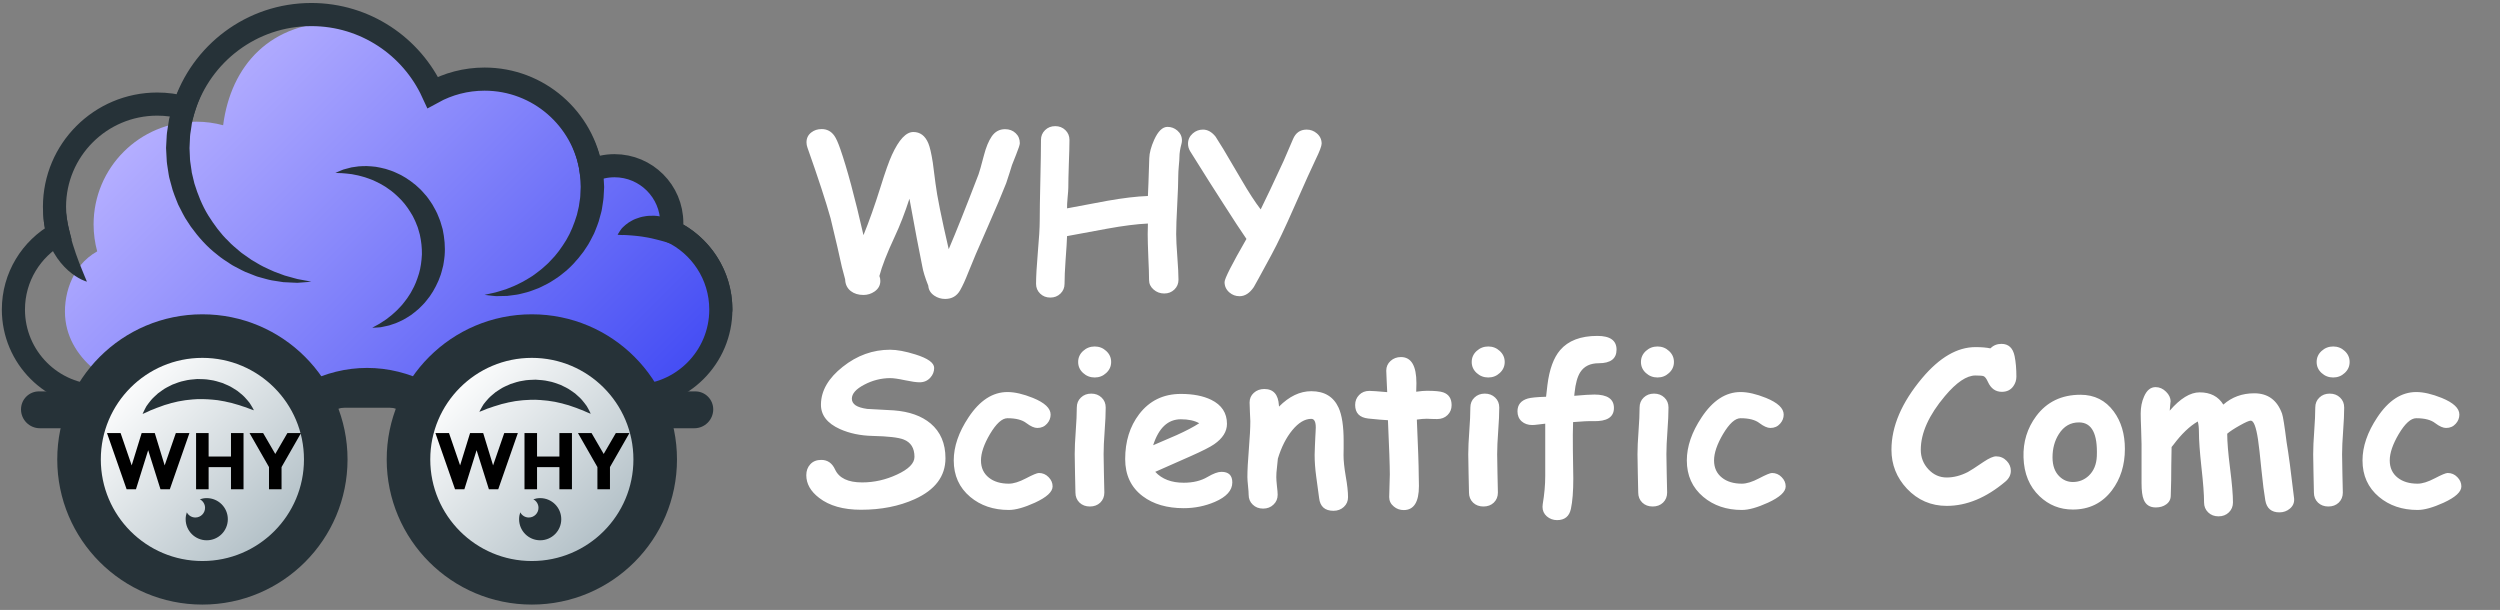 <svg width="373" height="91" viewBox="0 0 373 91" fill="none" xmlns="http://www.w3.org/2000/svg">
<rect x="0" y="0" width="373" height="91" fill="#808080" stroke="none"/>
<path d="M94.628 33.266C101.764 33.266 107.548 39.05 107.548 46.185" stroke="#263238" stroke-width="3.451" stroke-miterlimit="10" stroke-linecap="round"/>
<path d="M100.131 34.496C100.189 34.093 100.23 33.685 100.23 33.266C100.23 28.548 96.406 24.724 91.688 24.724C90.447 24.724 89.271 24.994 88.207 25.47C87.036 17.734 80.358 11.804 72.294 11.804C69.491 11.804 66.856 12.522 64.561 13.782C62.948 10.275 60.343 7.322 57.111 5.269C57.227 5.342 57.343 5.414 57.457 5.49C55.806 5.047 52.648 3.347 50.858 3.317C40.298 3.139 34.441 9.817 33.292 18.687C32.017 18.343 30.677 18.156 29.292 18.156C20.826 18.156 13.964 25.019 13.964 33.485C13.964 34.877 14.153 36.224 14.501 37.506C10.525 39.709 9.338 44.462 9.775 47.816C10.686 54.8 18.338 58.087 21.192 59.105C21.914 59.23 19.433 59.105 20.192 59.105H94.629C101.764 59.105 107.549 53.321 107.549 46.185C107.548 41.019 104.514 36.562 100.131 34.496Z" fill="url(#paint0_linear_2007_87)"/>
<path d="M100.131 34.496C100.189 34.093 100.23 33.685 100.23 33.266C100.23 28.548 96.405 24.724 91.687 24.724C90.446 24.724 89.27 24.994 88.206 25.47C87.035 17.734 80.357 11.804 72.294 11.804C69.491 11.804 66.856 12.522 64.561 13.782C61.409 6.93 54.489 2.171 46.453 2.171C37.553 2.171 30.018 8.006 27.46 16.059C26.184 15.715 24.844 15.529 23.46 15.529C14.994 15.529 8.131 22.392 8.131 30.857C8.131 32.25 8.32 33.597 8.668 34.879C4.692 37.082 2 41.319 2 46.186C2 53.321 7.784 59.105 14.92 59.105H94.629C101.764 59.105 107.549 53.321 107.549 46.186C107.548 41.019 104.514 36.562 100.131 34.496Z" stroke="#263238" stroke-width="3.451" stroke-miterlimit="10" stroke-linecap="round"/>
<path d="M92.148 35.025C92.148 35.025 92.267 34.796 92.503 34.447C92.63 34.276 92.746 34.066 92.979 33.865C93.197 33.663 93.468 33.418 93.782 33.21C94.097 33.026 94.446 32.796 94.848 32.649C95.25 32.501 95.689 32.343 96.158 32.284C96.628 32.185 97.117 32.184 97.618 32.188C97.867 32.195 98.113 32.235 98.362 32.268L98.735 32.324L99.097 32.416C99.585 32.533 100.046 32.716 100.487 32.917C100.709 33.015 100.911 33.143 101.114 33.262C101.319 33.378 101.516 33.498 101.692 33.643C102.063 33.905 102.385 34.202 102.672 34.497C102.96 34.791 103.196 35.106 103.403 35.396C103.596 35.705 103.77 35.978 103.889 36.252C104.008 36.525 104.108 36.756 104.166 36.967C104.283 37.386 104.313 37.636 104.313 37.636C104.313 37.636 104.054 37.579 103.664 37.46C103.474 37.402 103.244 37.333 102.979 37.253C102.732 37.174 102.453 37.086 102.148 36.989C101.86 36.898 101.549 36.799 101.219 36.695C100.898 36.592 100.571 36.485 100.236 36.384C99.909 36.267 99.563 36.189 99.231 36.079C98.893 35.988 98.56 35.881 98.224 35.805C98.058 35.751 97.891 35.712 97.725 35.68C97.559 35.649 97.395 35.592 97.23 35.562C97.066 35.537 96.903 35.5 96.739 35.46C96.575 35.412 96.415 35.417 96.253 35.377C95.928 35.307 95.611 35.283 95.294 35.235C94.976 35.181 94.673 35.186 94.37 35.141C94.07 35.119 93.795 35.099 93.551 35.082C93.293 35.043 93.03 35.081 92.824 35.068C92.404 35.06 92.148 35.025 92.148 35.025Z" fill="#263238"/>
<path d="M12.963 42.028C12.963 42.028 12.885 42 12.739 41.948C12.6 41.887 12.383 41.817 12.13 41.693C11.881 41.562 11.556 41.396 11.232 41.172C10.895 40.956 10.541 40.681 10.168 40.357C9.804 40.027 9.426 39.646 9.065 39.207C8.706 38.767 8.36 38.274 8.046 37.734C7.417 36.656 6.943 35.384 6.689 34.069C6.567 33.411 6.489 32.744 6.482 32.086C6.462 31.758 6.483 31.432 6.501 31.111L6.514 30.871C6.52 30.752 6.528 30.714 6.535 30.632C6.546 30.494 6.57 30.347 6.594 30.178C6.682 29.538 6.822 28.968 6.991 28.421C7.163 27.879 7.369 27.383 7.59 26.943C8.032 26.06 8.532 25.405 8.917 24.982C9.309 24.56 9.574 24.356 9.574 24.356C9.574 24.356 9.575 24.439 9.576 24.594C9.569 24.744 9.579 24.972 9.569 25.245C9.562 25.797 9.549 26.559 9.56 27.427C9.563 27.861 9.576 28.323 9.599 28.803C9.619 29.278 9.653 29.794 9.696 30.279C9.739 30.816 9.805 31.313 9.868 31.843C9.901 32.105 9.944 32.367 9.985 32.629C10.019 32.892 10.069 33.154 10.125 33.414C10.209 33.94 10.343 34.455 10.459 34.969C10.525 35.223 10.597 35.475 10.655 35.729C10.732 35.977 10.804 36.224 10.87 36.471C11.024 36.957 11.174 37.434 11.334 37.887C11.492 38.342 11.655 38.774 11.808 39.182C11.968 39.585 12.116 39.966 12.258 40.304C12.399 40.649 12.522 40.95 12.623 41.198C12.85 41.712 12.963 42.028 12.963 42.028Z" fill="#263238"/>
<path d="M72.294 11.805C72.294 11.805 72.493 11.78 72.866 11.733C73.053 11.713 73.283 11.688 73.553 11.658C73.688 11.645 73.833 11.623 73.989 11.614C74.147 11.617 74.315 11.619 74.493 11.622C74.849 11.63 75.253 11.63 75.691 11.651C76.12 11.697 76.584 11.767 77.086 11.835C77.586 11.913 78.098 12.076 78.657 12.208C79.21 12.356 79.759 12.602 80.357 12.816C80.649 12.936 80.93 13.094 81.227 13.239C81.517 13.395 81.833 13.525 82.119 13.714C82.692 14.087 83.315 14.447 83.873 14.925C85.052 15.811 86.113 16.975 87.074 18.282C87.298 18.621 87.525 18.963 87.753 19.308C87.973 19.658 88.146 20.038 88.345 20.408L88.635 20.971L88.875 21.56C89.026 21.957 89.197 22.352 89.324 22.762C89.554 23.59 89.813 24.423 89.913 25.291C89.983 25.722 90.057 26.153 90.066 26.59L90.103 27.245L90.121 27.572L90.129 27.736L90.134 27.818L90.136 27.859L90.137 27.879C90.136 27.926 90.14 27.805 90.136 27.988L90.069 29.171C90.052 29.376 90.061 29.545 90.021 29.781L89.92 30.46C89.84 30.903 89.802 31.383 89.671 31.789C89.556 32.206 89.44 32.623 89.326 33.038C89.2 33.448 89.027 33.842 88.879 34.241L88.639 34.83L88.349 35.392C88.149 35.762 87.977 36.143 87.756 36.493C87.528 36.837 87.302 37.18 87.078 37.519C86.117 38.827 85.055 39.992 83.876 40.877C83.318 41.355 82.695 41.715 82.122 42.089C81.836 42.278 81.519 42.407 81.229 42.563C80.932 42.708 80.652 42.867 80.359 42.986C79.76 43.2 79.211 43.445 78.658 43.594C78.099 43.726 77.587 43.889 77.087 43.966C76.584 44.033 76.12 44.104 75.691 44.15C75.257 44.169 74.859 44.169 74.504 44.176C74.327 44.179 74.159 44.181 74.002 44.184C73.844 44.176 73.695 44.154 73.558 44.141C73.285 44.111 73.052 44.086 72.864 44.066C72.492 44.019 72.294 43.993 72.294 43.993C72.294 43.993 72.49 43.949 72.857 43.864C73.039 43.825 73.262 43.777 73.526 43.72C73.788 43.672 74.084 43.591 74.411 43.486C74.739 43.386 75.1 43.285 75.485 43.157C75.863 42.996 76.272 42.842 76.701 42.67C77.128 42.489 77.561 42.247 78.021 42.025C78.477 41.789 78.924 41.48 79.401 41.199C79.852 40.868 80.328 40.541 80.785 40.161C81.221 39.754 81.712 39.391 82.121 38.912C83.017 38.039 83.777 36.96 84.478 35.824C85.17 34.673 85.669 33.384 86.075 32.058C86.154 31.72 86.233 31.38 86.313 31.039C86.361 30.867 86.386 30.701 86.403 30.54L86.474 30.051L86.551 29.563C86.583 29.41 86.574 29.181 86.588 28.994L86.641 27.811C86.637 27.982 86.64 27.849 86.638 27.883L86.637 27.866L86.636 27.833L86.633 27.767L86.626 27.635L86.614 27.371L86.592 26.843C86.594 26.489 86.534 26.142 86.481 25.795L86.407 25.275C86.39 25.1 86.362 24.927 86.315 24.759C86.236 24.418 86.157 24.079 86.078 23.74C85.674 22.413 85.171 21.125 84.481 19.972C83.781 18.836 83.02 17.756 82.124 16.883C81.715 16.403 81.223 16.041 80.787 15.633C80.33 15.254 79.854 14.927 79.403 14.596C78.926 14.314 78.478 14.006 78.022 13.77C77.562 13.547 77.128 13.306 76.701 13.125C76.271 12.953 75.863 12.799 75.485 12.638C75.104 12.512 74.748 12.412 74.422 12.311C74.099 12.207 73.799 12.125 73.53 12.077C73.264 12.02 73.038 11.972 72.854 11.933C72.49 11.849 72.294 11.805 72.294 11.805Z" fill="#263238"/>
<path d="M46.453 42.026C46.453 42.026 46.207 42.048 45.746 42.09C45.515 42.108 45.231 42.131 44.897 42.157C44.73 42.168 44.551 42.19 44.359 42.195C44.164 42.187 43.958 42.178 43.739 42.169C43.301 42.148 42.808 42.136 42.271 42.098C41.746 42.026 41.179 41.93 40.565 41.833C39.955 41.725 39.33 41.514 38.651 41.339C38.306 41.262 37.984 41.105 37.638 40.977C37.295 40.842 36.943 40.703 36.584 40.561C36.229 40.408 35.888 40.21 35.528 40.027C35.177 39.831 34.793 39.668 34.447 39.432C33.754 38.966 32.998 38.52 32.325 37.928C30.899 36.833 29.621 35.401 28.463 33.804C28.192 33.389 27.92 32.971 27.645 32.55C27.379 32.123 27.173 31.659 26.932 31.208L26.583 30.523L26.296 29.805C26.114 29.321 25.907 28.841 25.755 28.342C25.617 27.837 25.479 27.331 25.34 26.823C25.181 26.318 25.143 25.787 25.048 25.267C24.963 24.744 24.873 24.22 24.863 23.689L24.818 22.894L24.797 22.496L24.786 22.297L24.781 22.197L24.779 22.147L24.777 22.122C24.778 22.074 24.774 22.194 24.778 22.009L24.859 20.545C24.88 20.292 24.869 20.076 24.917 19.794L25.04 18.976L25.168 18.161L25.236 17.755L25.337 17.372C25.476 16.864 25.614 16.357 25.752 15.853C25.904 15.353 26.113 14.874 26.291 14.389L26.579 13.671L26.928 12.985C27.169 12.535 27.375 12.07 27.642 11.643C27.916 11.221 28.188 10.803 28.458 10.388C29.617 8.79 30.895 7.358 32.321 6.263C32.995 5.67 33.751 5.225 34.444 4.758C34.789 4.522 35.174 4.359 35.525 4.163C35.886 3.981 36.226 3.782 36.581 3.629C36.941 3.488 37.292 3.349 37.636 3.213C37.982 3.086 38.304 2.928 38.649 2.852C39.329 2.677 39.954 2.466 40.564 2.358C41.178 2.262 41.746 2.165 42.271 2.094C42.803 2.058 43.291 2.046 43.727 2.025C43.945 2.016 44.151 2.007 44.345 2C44.539 2.004 44.722 2.026 44.892 2.037C45.229 2.063 45.515 2.086 45.748 2.104C46.208 2.147 46.453 2.17 46.453 2.17C46.453 2.17 46.21 2.217 45.755 2.305C45.529 2.347 45.251 2.398 44.924 2.458C44.762 2.49 44.587 2.517 44.403 2.558C44.22 2.607 44.026 2.66 43.82 2.715C43.412 2.829 42.96 2.942 42.477 3.087C42.003 3.273 41.491 3.454 40.95 3.654C40.413 3.865 39.868 4.156 39.286 4.421C38.71 4.702 38.144 5.077 37.539 5.417C37.245 5.606 36.962 5.824 36.665 6.029C36.376 6.247 36.058 6.431 35.781 6.684C35.224 7.185 34.601 7.634 34.076 8.228C32.933 9.309 31.956 10.656 31.058 12.083C30.17 13.528 29.524 15.153 29.003 16.831C28.901 17.259 28.799 17.688 28.696 18.119L28.62 18.441L28.578 18.755L28.485 19.383L28.387 20.01C28.347 20.209 28.357 20.485 28.339 20.719L28.272 22.184C28.277 22.014 28.274 22.149 28.276 22.117L28.277 22.138L28.279 22.18L28.283 22.263L28.291 22.431L28.306 22.765L28.336 23.434C28.335 23.882 28.41 24.322 28.477 24.761L28.573 25.421L28.616 25.751L28.693 26.074C28.795 26.505 28.898 26.934 29 27.362C29.517 29.041 30.168 30.666 31.054 32.112C31.952 33.539 32.929 34.887 34.072 35.969C34.597 36.563 35.221 37.01 35.777 37.512C36.054 37.766 36.373 37.949 36.662 38.167C36.959 38.372 37.242 38.591 37.536 38.78C38.141 39.12 38.708 39.494 39.283 39.776C39.865 40.041 40.411 40.331 40.948 40.542C41.489 40.742 42.002 40.924 42.476 41.109C42.954 41.252 43.4 41.365 43.807 41.478C44.012 41.534 44.206 41.586 44.388 41.636C44.574 41.677 44.753 41.705 44.918 41.736C45.248 41.796 45.528 41.847 45.755 41.889C46.211 41.978 46.453 42.026 46.453 42.026Z" fill="#263238"/>
<path d="M55.536 48.905C55.536 48.905 55.666 48.831 55.91 48.692C56.146 48.551 56.538 48.379 56.948 48.092C57.158 47.954 57.388 47.809 57.629 47.642C57.863 47.449 58.12 47.259 58.387 47.052C58.65 46.838 58.907 46.583 59.185 46.336C59.456 46.081 59.711 45.778 59.988 45.49C60.237 45.17 60.507 44.854 60.752 44.503C60.976 44.135 61.251 43.795 61.444 43.385C61.902 42.615 62.228 41.73 62.509 40.825C62.778 39.909 62.897 38.937 62.95 37.958C62.967 36.974 62.853 35.982 62.64 35.008L62.425 34.253C62.384 34.123 62.349 33.95 62.303 33.856L62.174 33.542C62.077 33.33 62.033 33.126 61.91 32.901L61.587 32.237C61.096 31.389 60.557 30.572 59.902 29.877C59.244 29.196 58.554 28.552 57.799 28.072C57.442 27.793 57.045 27.611 56.679 27.385C56.303 27.182 55.92 27.019 55.553 26.847C55.176 26.714 54.813 26.558 54.456 26.452C54.096 26.356 53.752 26.244 53.422 26.172C53.09 26.106 52.775 26.053 52.479 25.985C52.184 25.945 51.909 25.919 51.657 25.89C51.153 25.821 50.753 25.838 50.474 25.819C50.192 25.805 50.042 25.797 50.042 25.797C50.042 25.797 50.178 25.736 50.434 25.622C50.565 25.567 50.726 25.5 50.916 25.42C51.011 25.382 51.114 25.334 51.226 25.296C51.34 25.265 51.461 25.232 51.589 25.198C51.846 25.13 52.133 25.048 52.45 24.972C52.77 24.916 53.119 24.875 53.498 24.822C53.876 24.777 54.279 24.793 54.712 24.778C55.145 24.777 55.592 24.847 56.071 24.886C56.539 24.969 57.032 25.067 57.534 25.201C58.026 25.363 58.552 25.51 59.053 25.754C60.087 26.182 61.089 26.839 62.04 27.627C62.269 27.835 62.504 28.042 62.731 28.26C62.958 28.479 63.156 28.728 63.372 28.966L63.689 29.329L63.975 29.721C64.157 29.99 64.356 30.251 64.524 30.533C64.844 31.104 65.184 31.664 65.432 32.349L65.63 32.842C65.702 33.015 65.723 33.13 65.771 33.277L66.045 34.199C66.318 35.505 66.45 36.847 66.335 38.159C66.311 38.486 66.254 38.809 66.209 39.13L66.13 39.608L66.01 40.076C65.924 40.385 65.86 40.696 65.756 40.994C65.644 41.288 65.533 41.58 65.423 41.869C64.928 43.001 64.329 44.038 63.598 44.885C63.26 45.328 62.858 45.697 62.491 46.062C62.103 46.407 61.708 46.717 61.327 47.001C60.917 47.251 60.55 47.517 60.163 47.709C59.77 47.891 59.417 48.088 59.059 48.218C58.698 48.342 58.367 48.462 58.057 48.555C57.735 48.633 57.437 48.691 57.175 48.747C57.045 48.773 56.922 48.799 56.806 48.823C56.69 48.838 56.581 48.84 56.48 48.849C56.278 48.863 56.106 48.875 55.967 48.884C55.685 48.898 55.536 48.905 55.536 48.905Z" fill="#263238"/>
<path d="M30.197 85.591C39.609 85.591 47.239 77.961 47.239 68.549C47.239 59.137 39.609 51.507 30.197 51.507C20.785 51.507 13.155 59.137 13.155 68.549C13.155 77.961 20.785 85.591 30.197 85.591Z" fill="url(#paint1_linear_2007_87)"/>
<path d="M79.351 85.591C88.763 85.591 96.393 77.961 96.393 68.549C96.393 59.137 88.763 51.507 79.351 51.507C69.939 51.507 62.31 59.137 62.31 68.549C62.31 77.961 69.939 85.591 79.351 85.591Z" fill="url(#paint2_linear_2007_87)"/>
<path d="M30.197 46.894C18.237 46.894 8.542 56.589 8.542 68.548C8.542 80.508 18.238 90.203 30.197 90.203C42.157 90.203 51.852 80.508 51.852 68.548C51.852 56.589 42.157 46.894 30.197 46.894ZM30.197 83.704C21.827 83.704 15.042 76.919 15.042 68.549C15.042 60.179 21.827 53.394 30.197 53.394C38.567 53.394 45.352 60.179 45.352 68.549C45.352 76.919 38.567 83.704 30.197 83.704Z" fill="#263238"/>
<path d="M79.351 46.894C67.391 46.894 57.696 56.589 57.696 68.548C57.696 80.508 67.392 90.203 79.351 90.203C91.311 90.203 101.006 80.508 101.006 68.548C101.006 56.589 91.311 46.894 79.351 46.894ZM79.351 83.704C70.981 83.704 64.196 76.919 64.196 68.549C64.196 60.179 70.981 53.394 79.351 53.394C87.721 53.394 94.506 60.179 94.506 68.549C94.506 76.919 87.721 83.704 79.351 83.704Z" fill="#263238"/>
<path d="M62.524 59.492C60.123 58.279 57.511 57.605 54.774 57.605C52.038 57.605 49.425 58.279 47.024 59.492" stroke="#263238" stroke-width="5.422" stroke-miterlimit="10"/>
<path d="M103.594 63.895H97.018V58.395H103.736C105.215 58.395 106.414 59.595 106.414 61.075C106.414 62.633 105.152 63.895 103.594 63.895Z" fill="#263238"/>
<path d="M12.388 63.895H5.955C4.397 63.895 3.134 62.633 3.134 61.075C3.134 59.595 4.333 58.395 5.813 58.395H12.388C12.467 58.395 12.53 58.459 12.53 58.538V63.753C12.531 63.832 12.467 63.895 12.388 63.895Z" fill="#263238"/>
<path d="M30.845 74.318C30.486 74.318 30.142 74.381 29.821 74.492C30.278 74.735 30.594 75.211 30.594 75.766C30.594 76.565 29.946 77.213 29.146 77.213C28.592 77.213 28.116 76.898 27.873 76.44C27.762 76.762 27.699 77.106 27.699 77.465C27.699 79.202 29.107 80.611 30.845 80.611C32.583 80.611 33.992 79.203 33.992 77.465C33.992 75.727 32.583 74.318 30.845 74.318Z" fill="#263238"/>
<path d="M80.595 74.318C80.236 74.318 79.892 74.381 79.57 74.492C80.028 74.735 80.343 75.211 80.343 75.766C80.343 76.565 79.695 77.213 78.896 77.213C78.341 77.213 77.866 76.898 77.622 76.44C77.511 76.762 77.448 77.106 77.448 77.465C77.448 79.202 78.857 80.611 80.595 80.611C82.332 80.611 83.741 79.203 83.741 77.465C83.741 75.727 82.332 74.318 80.595 74.318Z" fill="#263238"/>
<path d="M21.274 61.759C21.274 61.759 21.306 61.687 21.364 61.553C21.429 61.425 21.51 61.224 21.639 60.995C21.702 60.878 21.771 60.748 21.847 60.607C21.936 60.469 22.046 60.331 22.16 60.175C22.392 59.864 22.674 59.511 23.02 59.199C23.19 59.033 23.374 58.867 23.566 58.694C23.769 58.539 23.988 58.389 24.211 58.229C24.653 57.894 25.183 57.658 25.724 57.382C26.286 57.172 26.872 56.926 27.5 56.813C28.12 56.644 28.77 56.61 29.417 56.55C30.067 56.568 30.719 56.557 31.348 56.685C31.983 56.753 32.583 56.965 33.158 57.135C33.716 57.376 34.261 57.576 34.724 57.881C34.958 58.027 35.185 58.163 35.398 58.304C35.601 58.465 35.795 58.619 35.976 58.773C36.346 59.065 36.637 59.391 36.884 59.682C37.006 59.828 37.124 59.958 37.222 60.09C37.311 60.23 37.393 60.358 37.467 60.474C37.616 60.7 37.711 60.896 37.783 61.019C37.848 61.148 37.883 61.217 37.883 61.217C37.883 61.217 37.808 61.193 37.667 61.147C37.532 61.095 37.325 61.035 37.089 60.935C36.97 60.889 36.838 60.837 36.695 60.781C36.542 60.74 36.388 60.684 36.221 60.632C35.891 60.522 35.536 60.386 35.13 60.291C34.936 60.234 34.733 60.175 34.524 60.114C34.312 60.068 34.094 60.021 33.869 59.972C33.436 59.844 32.953 59.816 32.487 59.709C32.002 59.674 31.52 59.585 31.019 59.577C30.523 59.532 30.018 59.554 29.515 59.547C29.014 59.586 28.509 59.595 28.016 59.672C27.516 59.711 27.041 59.835 26.558 59.899C26.101 60.036 25.62 60.095 25.197 60.251C24.978 60.313 24.766 60.38 24.553 60.435C24.348 60.51 24.149 60.583 23.959 60.653C23.556 60.778 23.224 60.926 22.906 61.054C22.744 61.115 22.595 61.179 22.446 61.23C22.302 61.3 22.17 61.364 22.051 61.422C21.816 61.542 21.613 61.617 21.483 61.676C21.346 61.73 21.274 61.759 21.274 61.759Z" fill="#263238"/>
<path d="M71.52 61.438C71.52 61.438 71.555 61.368 71.62 61.237C71.691 61.112 71.782 60.916 71.923 60.693C71.991 60.58 72.067 60.454 72.149 60.317C72.245 60.184 72.362 60.051 72.484 59.901C72.731 59.603 73.031 59.264 73.392 58.969C73.57 58.812 73.763 58.656 73.963 58.493C74.174 58.348 74.399 58.209 74.63 58.06C75.089 57.748 75.63 57.539 76.184 57.291C76.756 57.109 77.353 56.893 77.987 56.812C78.614 56.675 79.266 56.674 79.915 56.646C80.562 56.697 81.214 56.719 81.836 56.878C82.467 56.978 83.055 57.22 83.621 57.419C84.166 57.687 84.7 57.914 85.147 58.243C85.373 58.4 85.594 58.548 85.799 58.699C85.994 58.87 86.18 59.034 86.353 59.196C86.707 59.507 86.982 59.847 87.214 60.15C87.329 60.302 87.439 60.438 87.531 60.574C87.613 60.718 87.688 60.85 87.756 60.97C87.894 61.204 87.979 61.404 88.044 61.531C88.103 61.663 88.135 61.734 88.135 61.734C88.135 61.734 88.061 61.705 87.922 61.653C87.791 61.595 87.586 61.524 87.356 61.413C87.24 61.36 87.111 61.302 86.97 61.238C86.819 61.19 86.669 61.126 86.504 61.066C86.18 60.939 85.832 60.786 85.432 60.671C85.241 60.604 85.042 60.535 84.835 60.463C84.627 60.407 84.411 60.348 84.189 60.288C83.763 60.139 83.282 60.086 82.822 59.956C82.339 59.897 81.862 59.783 81.362 59.75C80.869 59.68 80.364 59.677 79.862 59.644C79.359 59.658 78.854 59.641 78.358 59.694C77.857 59.708 77.376 59.807 76.891 59.847C76.427 59.961 75.944 59.996 75.513 60.13C75.292 60.181 75.077 60.238 74.861 60.282C74.652 60.346 74.45 60.409 74.257 60.469C73.848 60.573 73.508 60.705 73.184 60.817C73.02 60.87 72.868 60.926 72.716 60.969C72.569 61.032 72.434 61.089 72.312 61.141C72.072 61.249 71.865 61.314 71.732 61.367C71.593 61.413 71.52 61.438 71.52 61.438Z" fill="#263238"/>
<path d="M19.648 69.436L21.136 64.612H23.092L24.568 69.436L26.236 64.612H28.264L25.336 73H23.944L22.108 67.168L20.284 73H18.892L15.964 64.612H17.992L19.648 69.436ZM34.463 64.612H36.335V73H34.463V69.7H31.127V73H29.255V64.612H31.127V68.116H34.463V64.612ZM42.007 73H40.135V69.688L37.231 64.612H39.259L41.071 67.732L42.883 64.612H44.911L42.007 69.688V73Z" fill="black"/>
<path d="M68.648 69.436L70.136 64.612H72.092L73.568 69.436L75.236 64.612H77.264L74.336 73H72.944L71.108 67.168L69.284 73H67.892L64.964 64.612H66.992L68.648 69.436ZM83.463 64.612H85.335V73H83.463V69.7H80.127V73H78.255V64.612H80.127V68.116H83.463V64.612ZM91.007 73H89.135V69.688L86.231 64.612H88.259L90.071 67.732L91.883 64.612H93.911L91.007 69.688V73Z" fill="black"/>
<path d="M151.611 23.055C151.434 23.482 151.226 24.008 150.986 24.633C150.809 25.237 150.523 26.133 150.127 27.32C149.533 28.852 148.59 31.081 147.299 34.008C145.976 36.987 145.028 39.211 144.455 40.68C144.028 41.773 143.627 42.648 143.252 43.305C142.762 44.169 142.018 44.602 141.018 44.602C140.424 44.602 139.887 44.44 139.408 44.117C138.846 43.742 138.544 43.247 138.502 42.633C138.023 41.435 137.721 40.456 137.596 39.695C137.137 37.466 136.502 34.117 135.689 29.648C135.012 31.742 134.283 33.622 133.502 35.289C132.335 37.789 131.57 39.753 131.205 41.18C131.299 41.409 131.346 41.654 131.346 41.914C131.346 42.56 131.059 43.086 130.486 43.492C129.986 43.836 129.434 44.008 128.83 44.008C128.07 44.008 127.439 43.815 126.939 43.43C126.398 43.003 126.117 42.419 126.096 41.68L125.611 39.852C125.268 38.227 124.705 35.8 123.924 32.57C123.236 30.102 122.085 26.586 120.471 22.023C120.377 21.763 120.33 21.503 120.33 21.242C120.33 20.617 120.57 20.122 121.049 19.758C121.476 19.424 121.992 19.258 122.596 19.258C123.387 19.258 124.018 19.591 124.486 20.258C124.747 20.622 125.044 21.284 125.377 22.242C126.398 25.18 127.549 29.461 128.83 35.086C129.663 33.055 130.512 30.659 131.377 27.898C132.075 25.648 132.643 24.049 133.08 23.102C134.122 20.831 135.184 19.695 136.268 19.695C137.288 19.695 138.033 20.253 138.502 21.367C138.731 21.898 138.955 22.862 139.174 24.258C139.236 24.685 139.372 25.732 139.58 27.398C139.799 29.19 140.455 32.45 141.549 37.18C142.653 34.596 144.137 30.872 146.002 26.008C146.117 25.716 146.387 24.758 146.814 23.133C147.117 21.966 147.497 21.044 147.955 20.367C148.455 19.638 149.122 19.273 149.955 19.273C150.59 19.273 151.117 19.471 151.533 19.867C151.95 20.253 152.158 20.753 152.158 21.367C152.158 21.586 151.976 22.148 151.611 23.055ZM176.283 21.43C176.075 22.19 175.971 22.852 175.971 23.414C175.971 23.706 175.939 24.159 175.877 24.773C175.825 25.378 175.799 25.826 175.799 26.117C175.799 27.107 175.747 28.576 175.643 30.523C175.538 32.471 175.486 33.94 175.486 34.93C175.486 35.69 175.544 36.825 175.658 38.336C175.773 39.846 175.83 40.982 175.83 41.742C175.83 42.315 175.627 42.8 175.221 43.195C174.814 43.591 174.309 43.789 173.705 43.789C173.09 43.789 172.559 43.591 172.111 43.195C171.663 42.81 171.439 42.336 171.439 41.773C171.439 41.013 171.403 39.872 171.33 38.352C171.268 36.831 171.236 35.69 171.236 34.93C171.236 34.336 171.247 33.81 171.268 33.352C169.632 33.425 167.611 33.68 165.205 34.117C163.205 34.482 161.205 34.852 159.205 35.227C159.184 35.935 159.111 37.117 158.986 38.773C158.882 40.232 158.83 41.425 158.83 42.352C158.83 42.925 158.627 43.409 158.221 43.805C157.814 44.2 157.309 44.398 156.705 44.398C156.101 44.398 155.596 44.2 155.189 43.805C154.783 43.409 154.58 42.925 154.58 42.352C154.58 41.3 154.669 39.727 154.846 37.633C155.033 35.539 155.127 33.966 155.127 32.914C155.127 31.581 155.158 29.576 155.221 26.898C155.283 24.211 155.314 22.201 155.314 20.867C155.314 20.294 155.518 19.81 155.924 19.414C156.33 19.018 156.835 18.82 157.439 18.82C158.044 18.82 158.549 19.018 158.955 19.414C159.361 19.81 159.564 20.294 159.564 20.867C159.564 21.659 159.533 22.852 159.471 24.445C159.419 26.029 159.393 27.216 159.393 28.008C159.393 28.268 159.356 28.768 159.283 29.508C159.221 30.195 159.195 30.721 159.205 31.086L165.205 29.961C167.549 29.544 169.57 29.305 171.268 29.242C171.309 28.544 171.377 26.669 171.471 23.617C171.492 22.815 171.736 21.893 172.205 20.852C172.788 19.57 173.45 18.93 174.189 18.93C174.742 18.93 175.231 19.112 175.658 19.477C176.117 19.872 176.346 20.367 176.346 20.961C176.346 21.117 176.325 21.273 176.283 21.43ZM196.283 23.82C195.752 24.914 194.684 27.279 193.08 30.914C191.747 33.956 190.611 36.341 189.674 38.07C188.049 41.07 187.179 42.659 187.064 42.836C186.45 43.742 185.742 44.195 184.939 44.195C184.367 44.195 183.861 44.008 183.424 43.633C182.945 43.216 182.705 42.7 182.705 42.086C182.705 41.575 183.794 39.43 185.971 35.648C185.169 34.492 184.018 32.737 182.518 30.383C181.393 28.654 179.742 26.044 177.564 22.555C177.356 22.201 177.252 21.831 177.252 21.445C177.252 20.841 177.486 20.331 177.955 19.914C178.393 19.529 178.903 19.336 179.486 19.336C180.174 19.336 180.799 19.685 181.361 20.383L182.533 22.258C182.606 22.383 183.502 23.904 185.221 26.82C186.304 28.685 187.262 30.159 188.096 31.242C188.887 29.648 190.028 27.237 191.518 24.008C191.83 23.289 192.299 22.201 192.924 20.742C193.32 19.805 193.997 19.336 194.955 19.336C195.528 19.336 196.033 19.523 196.471 19.898C196.95 20.305 197.189 20.815 197.189 21.43C197.189 21.784 196.887 22.581 196.283 23.82ZM128.471 76.055C125.825 76.055 123.742 75.466 122.221 74.289C120.939 73.31 120.299 72.18 120.299 70.898C120.299 70.242 120.497 69.701 120.893 69.273C121.288 68.836 121.835 68.617 122.533 68.617C123.471 68.617 124.158 69.096 124.596 70.055C125.189 71.336 126.533 71.977 128.627 71.977C130.419 71.977 132.153 71.586 133.83 70.805C135.57 70.003 136.439 69.122 136.439 68.164C136.439 66.852 135.898 65.987 134.814 65.57C134.044 65.268 132.497 65.091 130.174 65.039C128.372 64.997 126.757 64.659 125.33 64.023C123.403 63.159 122.455 61.919 122.486 60.305C122.518 58.273 123.601 56.414 125.736 54.727C127.872 53.029 130.226 52.18 132.799 52.18C133.82 52.18 135.08 52.414 136.58 52.883C138.445 53.466 139.377 54.138 139.377 54.898C139.377 55.44 139.189 55.919 138.814 56.336C138.398 56.805 137.861 57.039 137.205 57.039C136.715 57.039 135.981 56.935 135.002 56.727C134.033 56.518 133.299 56.414 132.799 56.414C131.455 56.425 130.179 56.747 128.971 57.383C127.721 58.029 127.096 58.732 127.096 59.492C127.096 59.888 127.283 60.216 127.658 60.477C128.044 60.727 128.617 60.904 129.377 61.008C130.71 61.081 132.038 61.154 133.361 61.227C135.674 61.404 137.502 62.055 138.846 63.18C140.325 64.43 141.064 66.159 141.064 68.367C141.064 71.055 139.533 73.091 136.471 74.477C134.137 75.529 131.471 76.055 128.471 76.055ZM150.518 76.086C148.226 76.086 146.304 75.435 144.752 74.133C143.117 72.758 142.299 70.945 142.299 68.695C142.299 66.622 143.033 64.482 144.502 62.273C146.169 59.753 148.106 58.492 150.314 58.492C151.398 58.492 152.663 58.784 154.111 59.367C155.872 60.086 156.752 60.914 156.752 61.852C156.752 62.362 156.575 62.815 156.221 63.211C155.846 63.638 155.361 63.852 154.768 63.852C154.32 63.852 153.778 63.612 153.143 63.133C152.518 62.643 151.575 62.398 150.314 62.398C149.512 62.398 148.643 63.185 147.705 64.758C146.809 66.279 146.361 67.591 146.361 68.695C146.361 69.789 146.757 70.648 147.549 71.273C148.299 71.867 149.288 72.164 150.518 72.164C151.215 72.164 152.07 71.898 153.08 71.367C154.09 70.836 154.731 70.57 155.002 70.57C155.564 70.57 156.044 70.773 156.439 71.18C156.846 71.586 157.049 72.049 157.049 72.57C157.049 73.383 156.163 74.195 154.393 75.008C152.809 75.727 151.518 76.086 150.518 76.086ZM163.33 56.32C162.663 56.32 162.085 56.096 161.596 55.648C161.106 55.2 160.861 54.654 160.861 54.008C160.861 53.362 161.106 52.815 161.596 52.367C162.085 51.919 162.663 51.695 163.33 51.695C163.997 51.695 164.57 51.919 165.049 52.367C165.538 52.815 165.783 53.362 165.783 54.008C165.783 54.654 165.538 55.2 165.049 55.648C164.57 56.096 163.997 56.32 163.33 56.32ZM164.658 67.773C164.658 68.367 164.674 69.32 164.705 70.633C164.747 71.945 164.768 72.898 164.768 73.492C164.768 74.096 164.564 74.596 164.158 74.992C163.752 75.378 163.236 75.57 162.611 75.57C161.986 75.57 161.471 75.378 161.064 74.992C160.658 74.596 160.455 74.096 160.455 73.492C160.455 72.898 160.434 71.945 160.393 70.633C160.361 69.32 160.346 68.367 160.346 67.773C160.346 66.846 160.398 65.685 160.502 64.289C160.606 62.893 160.658 61.732 160.658 60.805C160.658 60.2 160.861 59.706 161.268 59.32C161.674 58.925 162.189 58.727 162.814 58.727C163.439 58.727 163.955 58.925 164.361 59.32C164.768 59.706 164.971 60.2 164.971 60.805C164.971 61.732 164.919 62.893 164.814 64.289C164.71 65.685 164.658 66.846 164.658 67.773ZM176.611 75.82C174.122 75.82 172.085 75.227 170.502 74.039C168.752 72.727 167.877 70.878 167.877 68.492C167.877 65.857 168.57 63.628 169.955 61.805C171.497 59.784 173.575 58.773 176.189 58.773C178.002 58.773 179.507 59.065 180.705 59.648C182.278 60.419 183.064 61.617 183.064 63.242C183.064 64.388 182.424 65.404 181.143 66.289C180.559 66.695 179.387 67.289 177.627 68.07L172.361 70.398C172.861 70.94 173.465 71.346 174.174 71.617C174.882 71.888 175.695 72.023 176.611 72.023C178.007 72.023 179.189 71.737 180.158 71.164C181.023 70.654 181.715 70.398 182.236 70.398C183.32 70.398 183.861 70.924 183.861 71.977C183.861 73.164 182.992 74.133 181.252 74.883C179.794 75.508 178.247 75.82 176.611 75.82ZM176.189 62.555C175.221 62.555 174.393 62.878 173.705 63.523C173.018 64.169 172.465 65.138 172.049 66.43C173.226 65.919 174.398 65.414 175.564 64.914C176.971 64.279 178.09 63.69 178.924 63.148C178.226 62.753 177.314 62.555 176.189 62.555ZM198.955 76.211C197.674 76.211 196.96 75.581 196.814 74.32C196.669 73.247 196.523 72.169 196.377 71.086C196.221 69.94 196.143 68.862 196.143 67.852C196.143 67.581 196.158 67.117 196.189 66.461C196.231 65.805 196.252 65.341 196.252 65.07C196.252 64.997 196.262 64.815 196.283 64.523C196.304 64.221 196.314 63.977 196.314 63.789C196.314 62.925 196.09 62.492 195.643 62.492C194.684 62.492 193.742 63.055 192.814 64.18C191.898 65.294 191.179 66.711 190.658 68.43C190.637 68.773 190.59 69.232 190.518 69.805C190.455 70.273 190.424 70.732 190.424 71.18C190.424 71.471 190.455 71.914 190.518 72.508C190.59 73.091 190.627 73.529 190.627 73.82C190.627 74.414 190.419 74.904 190.002 75.289C189.596 75.685 189.08 75.883 188.455 75.883C187.83 75.883 187.314 75.685 186.908 75.289C186.502 74.904 186.299 74.414 186.299 73.82C186.299 73.529 186.268 73.091 186.205 72.508C186.143 71.914 186.111 71.471 186.111 71.18C186.111 70.18 186.184 68.789 186.33 67.008C186.476 65.227 186.549 63.836 186.549 62.836C186.549 62.523 186.528 62.06 186.486 61.445C186.455 60.82 186.439 60.357 186.439 60.055C186.439 59.471 186.648 58.992 187.064 58.617C187.492 58.232 188.012 58.039 188.627 58.039C189.992 58.039 190.721 58.857 190.814 60.492L190.83 60.664C192.351 59.133 193.955 58.367 195.643 58.367C197.611 58.367 198.971 59.19 199.721 60.836C200.221 61.94 200.471 63.591 200.471 65.789V66.898C200.46 67.378 200.455 67.716 200.455 67.914C200.455 68.727 200.564 69.773 200.783 71.055C201.012 72.336 201.127 73.378 201.127 74.18C201.127 74.763 200.919 75.247 200.502 75.633C200.085 76.018 199.57 76.211 198.955 76.211ZM214.424 62.523C214.205 62.523 213.945 62.518 213.643 62.508C213.351 62.487 213.096 62.477 212.877 62.477C212.45 62.477 211.955 62.518 211.393 62.602C211.58 66.81 211.674 69.56 211.674 70.852C211.674 70.987 211.679 71.242 211.689 71.617C211.7 71.982 211.705 72.279 211.705 72.508C211.705 74.904 210.95 76.102 209.439 76.102C208.867 76.102 208.372 75.924 207.955 75.57C207.497 75.195 207.268 74.727 207.268 74.164C207.268 73.789 207.283 73.227 207.314 72.477C207.346 71.727 207.361 71.164 207.361 70.789C207.361 69.529 207.268 66.831 207.08 62.695C206.434 62.664 205.455 62.581 204.143 62.445C202.84 62.3 202.189 61.622 202.189 60.414C202.189 59.831 202.387 59.336 202.783 58.93C203.179 58.523 203.689 58.32 204.314 58.32C204.7 58.32 205.585 58.383 206.971 58.508C206.96 58.175 206.934 57.622 206.893 56.852C206.851 56.185 206.83 55.669 206.83 55.305C206.83 54.721 207.044 54.237 207.471 53.852C207.898 53.466 208.413 53.273 209.018 53.273C210.559 53.273 211.33 54.57 211.33 57.164L211.299 58.445C211.945 58.352 212.471 58.305 212.877 58.305C214.075 58.305 214.893 58.383 215.33 58.539C216.163 58.831 216.58 59.466 216.58 60.445C216.58 61.039 216.377 61.534 215.971 61.93C215.564 62.325 215.049 62.523 214.424 62.523ZM222.049 56.32C221.382 56.32 220.804 56.096 220.314 55.648C219.825 55.2 219.58 54.654 219.58 54.008C219.58 53.362 219.825 52.815 220.314 52.367C220.804 51.919 221.382 51.695 222.049 51.695C222.715 51.695 223.288 51.919 223.768 52.367C224.257 52.815 224.502 53.362 224.502 54.008C224.502 54.654 224.257 55.2 223.768 55.648C223.288 56.096 222.715 56.32 222.049 56.32ZM223.377 67.773C223.377 68.367 223.393 69.32 223.424 70.633C223.465 71.945 223.486 72.898 223.486 73.492C223.486 74.096 223.283 74.596 222.877 74.992C222.471 75.378 221.955 75.57 221.33 75.57C220.705 75.57 220.189 75.378 219.783 74.992C219.377 74.596 219.174 74.096 219.174 73.492C219.174 72.898 219.153 71.945 219.111 70.633C219.08 69.32 219.064 68.367 219.064 67.773C219.064 66.846 219.117 65.685 219.221 64.289C219.325 62.893 219.377 61.732 219.377 60.805C219.377 60.2 219.58 59.706 219.986 59.32C220.393 58.925 220.908 58.727 221.533 58.727C222.158 58.727 222.674 58.925 223.08 59.32C223.486 59.706 223.689 60.2 223.689 60.805C223.689 61.732 223.637 62.893 223.533 64.289C223.429 65.685 223.377 66.846 223.377 67.773ZM234.877 59.055C236.273 58.93 237.273 58.867 237.877 58.867C239.825 58.867 240.799 59.534 240.799 60.867C240.799 62.242 239.762 62.898 237.689 62.836C237.033 62.815 236.038 62.862 234.705 62.977C234.663 64.081 234.653 65.487 234.674 67.195C234.715 69.654 234.736 71.055 234.736 71.398C234.736 73.305 234.617 74.815 234.377 75.93C234.137 77.044 233.45 77.602 232.314 77.602C231.731 77.602 231.221 77.414 230.783 77.039C230.356 76.664 230.143 76.19 230.143 75.617C230.143 75.482 230.153 75.352 230.174 75.227C230.424 73.737 230.549 72.336 230.549 71.023V63.211C230.361 63.221 230.018 63.263 229.518 63.336C229.122 63.388 228.82 63.414 228.611 63.414C227.976 63.414 227.45 63.232 227.033 62.867C226.617 62.492 226.408 61.992 226.408 61.367C226.408 60.398 226.919 59.763 227.939 59.461C228.398 59.325 229.309 59.237 230.674 59.195C230.684 59.008 230.752 58.419 230.877 57.43C231.169 55.107 231.799 53.378 232.768 52.242C233.976 50.825 235.83 50.117 238.33 50.117C240.236 50.117 241.189 50.8 241.189 52.164C241.189 53.518 240.304 54.195 238.533 54.195C237.273 54.195 236.356 54.638 235.783 55.523C235.356 56.18 235.07 57.206 234.924 58.602L234.877 59.055ZM247.299 56.32C246.632 56.32 246.054 56.096 245.564 55.648C245.075 55.2 244.83 54.654 244.83 54.008C244.83 53.362 245.075 52.815 245.564 52.367C246.054 51.919 246.632 51.695 247.299 51.695C247.965 51.695 248.538 51.919 249.018 52.367C249.507 52.815 249.752 53.362 249.752 54.008C249.752 54.654 249.507 55.2 249.018 55.648C248.538 56.096 247.965 56.32 247.299 56.32ZM248.627 67.773C248.627 68.367 248.643 69.32 248.674 70.633C248.715 71.945 248.736 72.898 248.736 73.492C248.736 74.096 248.533 74.596 248.127 74.992C247.721 75.378 247.205 75.57 246.58 75.57C245.955 75.57 245.439 75.378 245.033 74.992C244.627 74.596 244.424 74.096 244.424 73.492C244.424 72.898 244.403 71.945 244.361 70.633C244.33 69.32 244.314 68.367 244.314 67.773C244.314 66.846 244.367 65.685 244.471 64.289C244.575 62.893 244.627 61.732 244.627 60.805C244.627 60.2 244.83 59.706 245.236 59.32C245.643 58.925 246.158 58.727 246.783 58.727C247.408 58.727 247.924 58.925 248.33 59.32C248.736 59.706 248.939 60.2 248.939 60.805C248.939 61.732 248.887 62.893 248.783 64.289C248.679 65.685 248.627 66.846 248.627 67.773ZM259.893 76.086C257.601 76.086 255.679 75.435 254.127 74.133C252.492 72.758 251.674 70.945 251.674 68.695C251.674 66.622 252.408 64.482 253.877 62.273C255.544 59.753 257.481 58.492 259.689 58.492C260.773 58.492 262.038 58.784 263.486 59.367C265.247 60.086 266.127 60.914 266.127 61.852C266.127 62.362 265.95 62.815 265.596 63.211C265.221 63.638 264.736 63.852 264.143 63.852C263.695 63.852 263.153 63.612 262.518 63.133C261.893 62.643 260.95 62.398 259.689 62.398C258.887 62.398 258.018 63.185 257.08 64.758C256.184 66.279 255.736 67.591 255.736 68.695C255.736 69.789 256.132 70.648 256.924 71.273C257.674 71.867 258.663 72.164 259.893 72.164C260.59 72.164 261.445 71.898 262.455 71.367C263.465 70.836 264.106 70.57 264.377 70.57C264.939 70.57 265.419 70.773 265.814 71.18C266.221 71.586 266.424 72.049 266.424 72.57C266.424 73.383 265.538 74.195 263.768 75.008C262.184 75.727 260.893 76.086 259.893 76.086ZM298.674 58.461C297.736 58.461 297.044 57.966 296.596 56.977C296.387 56.508 296.179 56.227 295.971 56.133C295.814 56.06 295.403 56.023 294.736 56.023C293.424 56.023 291.908 57.044 290.189 59.086C287.783 61.94 286.58 64.612 286.58 67.102C286.58 68.237 286.96 69.211 287.721 70.023C288.481 70.836 289.393 71.242 290.455 71.242C291.486 71.242 292.533 70.971 293.596 70.43C293.971 70.232 294.762 69.721 295.971 68.898C296.783 68.357 297.398 68.086 297.814 68.086C298.439 68.086 298.971 68.315 299.408 68.773C299.814 69.201 300.018 69.69 300.018 70.242C300.018 70.857 299.747 71.393 299.205 71.852C296.34 74.268 293.424 75.477 290.455 75.477C288.111 75.477 286.132 74.622 284.518 72.914C282.976 71.268 282.205 69.331 282.205 67.102C282.205 63.612 283.731 60.05 286.783 56.414C289.377 53.331 292.028 51.789 294.736 51.789C295.195 51.789 295.606 51.805 295.971 51.836C296.346 51.867 296.674 51.914 296.955 51.977C297.413 51.529 297.965 51.305 298.611 51.305C299.674 51.305 300.33 51.914 300.58 53.133C300.757 54.008 300.846 55.029 300.846 56.195C300.846 56.716 300.695 57.19 300.393 57.617C299.997 58.18 299.424 58.461 298.674 58.461ZM309.268 76.023C307.34 76.023 305.684 75.362 304.299 74.039C302.778 72.591 301.981 70.659 301.908 68.242C301.835 65.94 302.465 63.888 303.799 62.086C305.382 59.961 307.585 58.898 310.408 58.898C312.492 58.898 314.148 59.732 315.377 61.398C316.481 62.898 317.033 64.758 317.033 66.977C317.033 69.393 316.387 71.456 315.096 73.164C313.648 75.07 311.705 76.023 309.268 76.023ZM310.205 63.023C308.924 63.013 307.913 63.596 307.174 64.773C306.549 65.763 306.236 66.919 306.236 68.242C306.236 69.492 306.59 70.451 307.299 71.117C307.861 71.648 308.518 71.914 309.268 71.914C310.174 71.914 310.96 71.607 311.627 70.992C312.387 70.273 312.794 69.299 312.846 68.07C312.981 64.716 312.101 63.034 310.205 63.023ZM323.721 61.273C325.294 59.45 326.783 58.539 328.189 58.539C329.794 58.539 330.971 59.148 331.721 60.367C332.356 59.805 333.059 59.383 333.83 59.102C334.601 58.82 335.434 58.68 336.33 58.68C338.372 58.68 339.757 59.695 340.486 61.727C340.632 62.143 340.856 63.555 341.158 65.961C341.45 67.648 341.825 70.461 342.283 74.398C342.325 74.992 342.122 75.482 341.674 75.867C341.226 76.253 340.7 76.445 340.096 76.445C338.898 76.445 338.195 75.852 337.986 74.664C337.799 73.591 337.606 72.076 337.408 70.117C337.2 67.971 337.028 66.451 336.893 65.555C336.611 63.69 336.252 62.758 335.814 62.758C335.575 62.758 335.028 62.997 334.174 63.477C333.32 63.956 332.695 64.367 332.299 64.711C332.299 65.898 332.439 67.607 332.721 69.836C333.012 72.117 333.158 73.826 333.158 74.961C333.158 75.555 332.955 76.049 332.549 76.445C332.143 76.841 331.627 77.039 331.002 77.039C330.377 77.039 329.861 76.841 329.455 76.445C329.049 76.049 328.846 75.555 328.846 74.961C328.846 73.773 328.715 72.029 328.455 69.727C328.205 67.414 328.08 65.664 328.08 64.477C328.08 63.81 328.023 63.279 327.908 62.883C326.7 63.581 325.486 64.742 324.268 66.367C324.215 66.44 324.127 66.549 324.002 66.695C323.96 68.799 323.939 70.451 323.939 71.648C323.939 71.94 323.929 72.336 323.908 72.836C323.887 73.326 323.877 73.69 323.877 73.93C323.877 74.492 323.648 74.935 323.189 75.258C322.773 75.56 322.257 75.711 321.643 75.711C320.757 75.711 320.158 75.326 319.846 74.555C319.627 74.034 319.518 73.206 319.518 72.07V66.258C319.518 65.737 319.497 64.977 319.455 63.977C319.413 62.966 319.393 62.2 319.393 61.68C319.393 60.753 319.559 59.914 319.893 59.164C320.299 58.227 320.872 57.758 321.611 57.758C322.195 57.758 322.715 57.987 323.174 58.445C323.632 58.893 323.861 59.388 323.861 59.93C323.861 59.711 323.814 60.159 323.721 61.273ZM348.111 56.32C347.445 56.32 346.867 56.096 346.377 55.648C345.887 55.2 345.643 54.654 345.643 54.008C345.643 53.362 345.887 52.815 346.377 52.367C346.867 51.919 347.445 51.695 348.111 51.695C348.778 51.695 349.351 51.919 349.83 52.367C350.32 52.815 350.564 53.362 350.564 54.008C350.564 54.654 350.32 55.2 349.83 55.648C349.351 56.096 348.778 56.32 348.111 56.32ZM349.439 67.773C349.439 68.367 349.455 69.32 349.486 70.633C349.528 71.945 349.549 72.898 349.549 73.492C349.549 74.096 349.346 74.596 348.939 74.992C348.533 75.378 348.018 75.57 347.393 75.57C346.768 75.57 346.252 75.378 345.846 74.992C345.439 74.596 345.236 74.096 345.236 73.492C345.236 72.898 345.215 71.945 345.174 70.633C345.143 69.32 345.127 68.367 345.127 67.773C345.127 66.846 345.179 65.685 345.283 64.289C345.387 62.893 345.439 61.732 345.439 60.805C345.439 60.2 345.643 59.706 346.049 59.32C346.455 58.925 346.971 58.727 347.596 58.727C348.221 58.727 348.736 58.925 349.143 59.32C349.549 59.706 349.752 60.2 349.752 60.805C349.752 61.732 349.7 62.893 349.596 64.289C349.492 65.685 349.439 66.846 349.439 67.773ZM360.705 76.086C358.413 76.086 356.492 75.435 354.939 74.133C353.304 72.758 352.486 70.945 352.486 68.695C352.486 66.622 353.221 64.482 354.689 62.273C356.356 59.753 358.294 58.492 360.502 58.492C361.585 58.492 362.851 58.784 364.299 59.367C366.059 60.086 366.939 60.914 366.939 61.852C366.939 62.362 366.762 62.815 366.408 63.211C366.033 63.638 365.549 63.852 364.955 63.852C364.507 63.852 363.965 63.612 363.33 63.133C362.705 62.643 361.762 62.398 360.502 62.398C359.7 62.398 358.83 63.185 357.893 64.758C356.997 66.279 356.549 67.591 356.549 68.695C356.549 69.789 356.945 70.648 357.736 71.273C358.486 71.867 359.476 72.164 360.705 72.164C361.403 72.164 362.257 71.898 363.268 71.367C364.278 70.836 364.919 70.57 365.189 70.57C365.752 70.57 366.231 70.773 366.627 71.18C367.033 71.586 367.236 72.049 367.236 72.57C367.236 73.383 366.351 74.195 364.58 75.008C362.997 75.727 361.705 76.086 360.705 76.086Z" fill="white"/>
<defs>
<linearGradient id="paint0_linear_2007_87" x1="27.887" y1="13.213" x2="86.88" y2="72.206" gradientUnits="userSpaceOnUse">
<stop stop-color="#B4AEFF"/>
<stop offset="1" stop-color="#434CF4"/>
</linearGradient>
<linearGradient id="paint1_linear_2007_87" x1="18.146" y1="56.498" x2="42.247" y2="80.6" gradientUnits="userSpaceOnUse">
<stop stop-color="white"/>
<stop offset="1" stop-color="#B0BEC5"/>
</linearGradient>
<linearGradient id="paint2_linear_2007_87" x1="67.301" y1="56.498" x2="91.402" y2="80.6" gradientUnits="userSpaceOnUse">
<stop stop-color="white"/>
<stop offset="1" stop-color="#B0BEC5"/>
</linearGradient>
</defs>
</svg>
